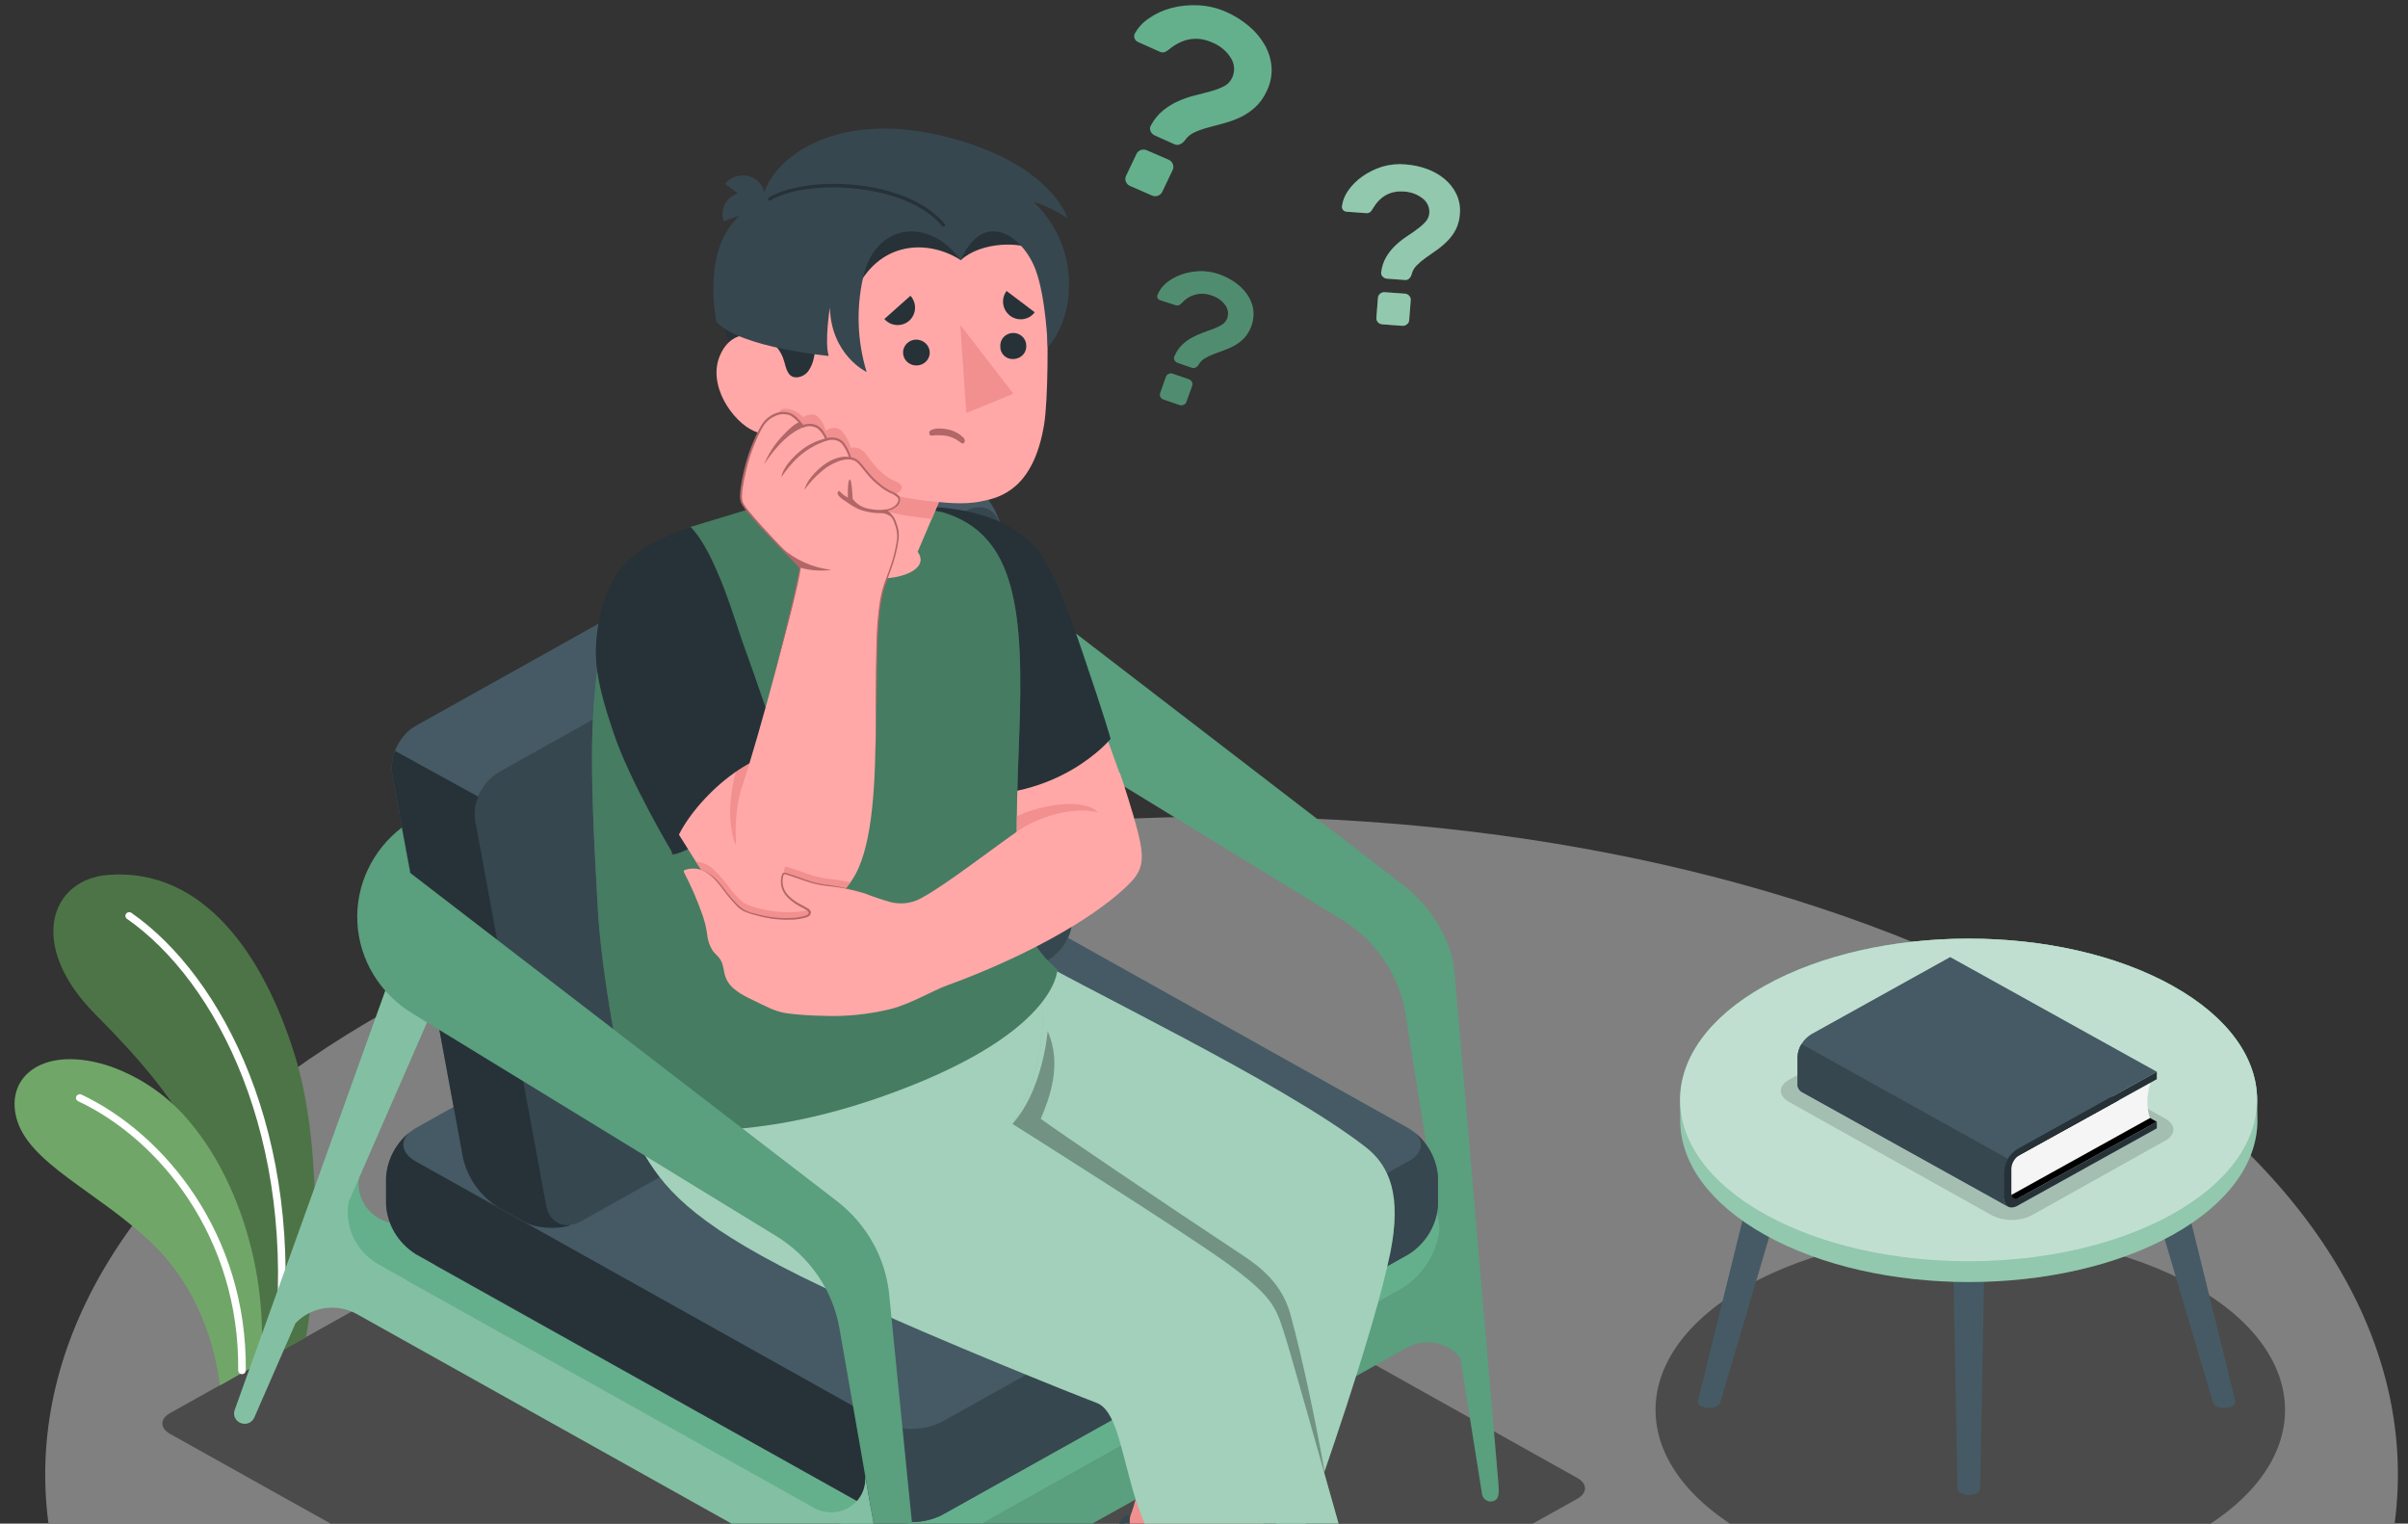 <svg width="147" height="93" viewBox="0 0 147 93" fill="none" xmlns="http://www.w3.org/2000/svg">
<rect x="0" y="0" width="147" height="93" fill="#333333" stroke="none"/>
<path d="M23.794 118.387C-4.251 102.71 -4.251 77.291 23.794 61.608C51.839 45.925 97.306 45.931 125.351 61.608C153.396 77.285 153.393 102.704 125.351 118.387C97.309 134.07 51.836 134.064 23.794 118.387Z" fill="#808080"/>
<path d="M106.692 78.466C99.189 82.65 99.189 89.46 106.692 93.656C114.194 97.851 126.36 97.839 133.866 93.656C141.372 89.472 141.369 82.658 133.866 78.466C126.364 74.273 114.194 74.27 106.692 78.466Z" fill="#4B4B4B"/>
<path d="M97.436 119.81C97.313 119.74 97.186 119.676 97.056 119.619C96.6 119.469 96.155 119.29 95.723 119.084C95.202 118.783 94.707 118.443 94.241 118.068C92.905 116.959 91.248 116.116 89.868 115.079C88.279 113.884 86.513 112.88 85.1 111.493C83.526 109.945 82.47 107.991 81.214 106.192C80.106 104.605 78.745 103.072 76.989 102.244L78.532 101.39L96.297 91.477C96.914 91.127 96.914 90.563 96.297 90.216L50.932 64.842C50.582 64.671 50.195 64.582 49.803 64.582C49.412 64.582 49.025 64.671 48.675 64.842L10.375 86.256C9.757 86.606 9.757 87.171 10.375 87.517L55.743 112.871C56.093 113.042 56.479 113.131 56.871 113.131C57.263 113.131 57.649 113.042 57.999 112.871L61.119 111.126L65.598 108.606C65.598 108.606 65.786 110.642 66.795 112.04C67.678 113.262 70.249 115.011 71.659 115.611C72.987 116.165 74.278 116.797 75.526 117.503C76.869 118.271 78.27 118.955 79.612 119.741C80.313 120.112 80.94 120.601 81.464 121.185C81.748 121.528 81.964 121.914 82.217 122.281C83.303 123.773 84.828 124.912 86.594 125.551C88.342 126.232 90.193 126.635 92.075 126.746C94.507 126.877 97.121 126.773 98.899 124.893C99.568 124.188 99.602 122.646 99.263 121.788C98.896 120.952 98.254 120.256 97.436 119.81Z" fill="#4B4B4B"/>
<path d="M18.683 81.615L15.93 83.148L14.77 83.797C14.674 82.874 14.408 80.474 14.057 77.868C13.56 74.219 12.949 71.646 11.621 69.166C10.421 66.916 8.637 64.743 5.816 61.907C1.637 57.703 3.057 53.659 6.628 53.399C12.455 52.972 16.109 58.339 17.982 64.361C19.634 69.623 19.427 77.426 18.683 81.615Z" fill="#4D7447"/>
<path d="M16.958 82.455H16.933C16.872 82.448 16.816 82.418 16.778 82.372C16.74 82.326 16.722 82.266 16.729 82.207C18.14 69.468 13.236 59.908 7.751 56.083C7.701 56.048 7.668 55.995 7.658 55.936C7.648 55.878 7.663 55.817 7.699 55.769C7.735 55.721 7.789 55.688 7.85 55.679C7.911 55.669 7.973 55.683 8.023 55.718C13.615 59.618 18.618 69.336 17.189 82.255C17.183 82.31 17.156 82.361 17.113 82.398C17.07 82.435 17.015 82.456 16.958 82.455Z" fill="white"/>
<path d="M15.93 83.148L14.77 83.797L13.43 84.565C13.121 82.174 12.137 78.621 9.254 75.866C5.958 72.719 1.748 71.019 1.008 68.257C0.304 65.637 2.761 63.739 6.779 65.105C8.716 65.806 10.413 67.016 11.68 68.598C14.557 72.071 16.365 77.71 15.93 83.148Z" fill="#71A669"/>
<path d="M14.77 83.878C14.708 83.876 14.65 83.852 14.608 83.809C14.565 83.767 14.541 83.71 14.541 83.651C14.634 75.513 9.702 69.528 4.77 67.215C4.715 67.188 4.672 67.142 4.652 67.086C4.632 67.029 4.636 66.968 4.663 66.914C4.69 66.861 4.738 66.82 4.796 66.8C4.855 66.781 4.918 66.785 4.974 66.811C10.035 69.202 15.097 75.334 15.004 83.665C15 83.723 14.974 83.777 14.93 83.817C14.887 83.856 14.829 83.878 14.77 83.878Z" fill="white"/>
<path d="M106.562 73.729C106.57 73.645 106.601 73.565 106.651 73.497C106.701 73.429 106.77 73.375 106.849 73.341C107.064 73.236 107.302 73.181 107.543 73.181C107.785 73.181 108.022 73.236 108.238 73.341C108.317 73.375 108.386 73.429 108.437 73.497C108.488 73.565 108.519 73.645 108.528 73.729L105.028 85.557C105.021 85.615 104.999 85.671 104.963 85.718C104.927 85.765 104.879 85.802 104.824 85.826C104.672 85.901 104.504 85.94 104.334 85.94C104.163 85.94 103.995 85.901 103.843 85.826C103.788 85.802 103.74 85.765 103.704 85.718C103.669 85.671 103.646 85.615 103.639 85.557L106.562 73.729Z" fill="#455A64"/>
<path d="M133.548 73.729C133.541 73.645 133.51 73.566 133.459 73.497C133.409 73.429 133.341 73.375 133.261 73.341C133.046 73.235 132.807 73.18 132.565 73.18C132.324 73.18 132.085 73.235 131.869 73.341C131.79 73.375 131.722 73.429 131.672 73.497C131.621 73.566 131.59 73.645 131.582 73.729L135.082 85.557C135.089 85.615 135.112 85.671 135.147 85.718C135.183 85.765 135.231 85.802 135.286 85.826C135.438 85.901 135.606 85.94 135.777 85.94C135.947 85.94 136.115 85.901 136.267 85.826C136.323 85.802 136.37 85.765 136.406 85.718C136.442 85.671 136.464 85.615 136.471 85.557L133.548 73.729Z" fill="#455A64"/>
<path d="M121.172 75.244C121.165 75.161 121.134 75.081 121.083 75.012C121.033 74.944 120.965 74.89 120.885 74.856C120.67 74.75 120.431 74.695 120.189 74.695C119.948 74.695 119.709 74.75 119.493 74.856C119.414 74.89 119.346 74.944 119.295 75.012C119.245 75.081 119.214 75.161 119.206 75.244L119.493 90.868C119.5 90.925 119.522 90.98 119.557 91.026C119.592 91.073 119.64 91.11 119.694 91.133C119.847 91.209 120.015 91.248 120.186 91.248C120.357 91.248 120.526 91.209 120.679 91.133C120.733 91.11 120.78 91.073 120.815 91.026C120.851 90.98 120.873 90.925 120.879 90.868L121.172 75.244Z" fill="#455A64"/>
<path d="M137.789 67.14C137.789 64.621 136.085 62.101 132.644 60.177C125.765 56.331 114.614 56.331 107.735 60.177C104.294 62.101 102.59 64.621 102.593 67.14H102.574V68.493C102.618 70.98 104.34 73.46 107.735 75.367C114.614 79.213 125.765 79.213 132.644 75.367C136.039 73.469 137.764 70.989 137.804 68.493L137.789 67.14Z" fill="#64B08C"/>
<path opacity="0.3" d="M137.789 67.14C137.789 64.621 136.085 62.101 132.644 60.177C125.765 56.331 114.614 56.331 107.735 60.177C104.294 62.101 102.59 64.621 102.593 67.14H102.574V68.493C102.618 70.98 104.34 73.46 107.735 75.367C114.614 79.213 125.765 79.213 132.644 75.367C136.039 73.469 137.764 70.989 137.804 68.493L137.789 67.14Z" fill="white"/>
<path d="M107.719 60.177C100.84 64.023 100.84 70.257 107.719 74.103C114.599 77.949 125.749 77.949 132.629 74.103C139.508 70.257 139.508 64.023 132.629 60.177C125.749 56.331 114.599 56.331 107.719 60.177Z" fill="#64B08C"/>
<path opacity="0.6" d="M107.719 60.177C100.84 64.023 100.84 70.257 107.719 74.103C114.599 77.949 125.749 77.949 132.629 74.103C139.508 70.257 139.508 64.023 132.629 60.177C125.749 56.331 114.599 56.331 107.719 60.177Z" fill="white"/>
<path opacity="0.15" d="M109.213 67.259L121.605 74.186C121.978 74.371 122.392 74.467 122.811 74.467C123.231 74.467 123.644 74.371 124.018 74.186L132.178 69.623C132.845 69.252 132.845 68.649 132.178 68.275L119.787 61.348C119.413 61.164 118.999 61.068 118.58 61.068C118.161 61.068 117.747 61.164 117.373 61.348L109.213 65.909C108.546 66.282 108.546 66.886 109.213 67.259Z" fill="black"/>
<path d="M131.663 68.47L122.728 73.403L110.12 66.402L119.052 61.468L131.663 68.47Z" fill="black"/>
<path d="M122.626 73.027L131.243 68.246C131.02 67.537 131.036 66.778 131.289 66.079L122.716 70.819C122.716 70.819 122.564 71.335 122.626 73.027Z" fill="#F5F5F5"/>
<path d="M123.166 70.137C122.926 70.288 122.725 70.492 122.582 70.731C122.438 70.971 122.355 71.241 122.339 71.518V73.132C122.339 73.639 122.709 73.846 123.166 73.592L131.666 68.87V68.47L123.283 73.099C123.009 73.251 122.787 73.129 122.787 72.821V71.326C122.796 71.16 122.846 70.999 122.932 70.855C123.019 70.711 123.139 70.589 123.283 70.499L131.666 65.87V65.415L123.166 70.137Z" fill="#263238"/>
<path d="M131.666 65.418L119.052 58.417L110.559 63.135C110.318 63.286 110.118 63.49 109.974 63.73C109.83 63.97 109.747 64.239 109.732 64.516V66.13C109.721 66.228 109.738 66.328 109.78 66.418C109.822 66.509 109.889 66.586 109.972 66.644L122.583 73.645C122.498 73.589 122.431 73.511 122.388 73.421C122.345 73.33 122.328 73.23 122.339 73.132V71.518C122.355 71.241 122.439 70.971 122.583 70.731C122.728 70.491 122.928 70.288 123.169 70.137L131.666 65.418Z" fill="#455A64"/>
<path d="M122.58 70.732C122.431 70.969 122.347 71.24 122.336 71.518V73.132C122.325 73.23 122.342 73.33 122.385 73.421C122.428 73.511 122.495 73.589 122.58 73.645L109.972 66.635C109.889 66.578 109.822 66.5 109.78 66.409C109.738 66.319 109.721 66.219 109.732 66.121V64.507C109.742 64.23 109.825 63.959 109.972 63.721L122.58 70.732Z" fill="#37474F"/>
<path d="M74.878 0.738C75.371 0.958 75.828 1.244 76.236 1.59C76.629 1.915 76.958 2.306 77.208 2.743C77.448 3.163 77.59 3.628 77.625 4.106C77.656 4.617 77.55 5.126 77.316 5.585C77.149 5.954 76.908 6.287 76.606 6.565C76.338 6.805 76.036 7.007 75.708 7.163C75.39 7.311 75.058 7.432 74.718 7.522L73.758 7.782C73.468 7.857 73.186 7.957 72.915 8.08C72.673 8.19 72.468 8.363 72.323 8.58C72.252 8.679 72.153 8.758 72.039 8.807C71.985 8.832 71.927 8.845 71.867 8.845C71.808 8.845 71.749 8.832 71.696 8.807L70.489 8.266C70.373 8.213 70.282 8.119 70.236 8.003C70.211 7.948 70.2 7.888 70.204 7.828C70.208 7.769 70.226 7.711 70.258 7.659C70.444 7.3 70.704 6.981 71.023 6.724C71.31 6.494 71.628 6.303 71.968 6.156C72.294 6.015 72.631 5.901 72.977 5.815C73.32 5.732 73.641 5.648 73.937 5.564C74.208 5.493 74.469 5.393 74.718 5.265C74.933 5.155 75.105 4.98 75.208 4.766C75.302 4.578 75.346 4.371 75.337 4.163C75.329 3.954 75.267 3.751 75.159 3.571C74.892 3.127 74.481 2.781 73.989 2.588C73.088 2.189 72.218 2.329 71.378 3.006C71.295 3.083 71.198 3.144 71.091 3.186C70.978 3.213 70.858 3.196 70.758 3.138L69.471 2.564C69.425 2.545 69.384 2.517 69.349 2.482C69.315 2.447 69.288 2.406 69.27 2.361C69.248 2.314 69.236 2.263 69.236 2.211C69.236 2.16 69.248 2.109 69.27 2.062C69.475 1.683 69.773 1.359 70.138 1.118C70.548 0.832 71.008 0.621 71.496 0.493C72.03 0.353 72.584 0.295 73.137 0.323C73.74 0.349 74.332 0.49 74.878 0.738ZM71.353 9.754C71.41 9.779 71.46 9.815 71.502 9.86C71.543 9.904 71.575 9.957 71.594 10.014C71.62 10.069 71.632 10.128 71.632 10.187C71.632 10.247 71.62 10.306 71.594 10.361L70.949 11.714C70.896 11.822 70.802 11.905 70.687 11.947C70.572 11.989 70.445 11.986 70.332 11.938L68.965 11.341C68.855 11.288 68.77 11.197 68.728 11.086C68.685 10.975 68.688 10.852 68.736 10.743L69.381 9.389C69.434 9.282 69.528 9.199 69.644 9.158C69.759 9.116 69.886 9.12 69.999 9.168L71.353 9.754Z" fill="#64B08C"/>
<path d="M74.384 16.729C74.737 16.847 75.071 17.014 75.375 17.225C75.667 17.423 75.92 17.67 76.122 17.954C76.313 18.223 76.442 18.529 76.501 18.851C76.545 19.163 76.521 19.48 76.431 19.783C76.34 20.085 76.186 20.366 75.977 20.608C75.809 20.787 75.616 20.942 75.403 21.068C75.193 21.186 74.973 21.287 74.745 21.367L74.103 21.606C73.91 21.678 73.724 21.767 73.548 21.872C73.389 21.961 73.259 22.093 73.174 22.251C73.132 22.325 73.07 22.386 72.995 22.428C72.959 22.447 72.92 22.458 72.879 22.461C72.838 22.465 72.796 22.459 72.758 22.446L71.891 22.147C71.808 22.117 71.74 22.058 71.699 21.982C71.68 21.945 71.669 21.904 71.669 21.863C71.669 21.821 71.68 21.78 71.699 21.743C71.804 21.485 71.962 21.251 72.162 21.053C72.347 20.877 72.554 20.726 72.779 20.602C72.995 20.485 73.22 20.385 73.452 20.303C73.681 20.222 73.894 20.145 74.094 20.067C74.275 20 74.448 19.914 74.61 19.81C74.752 19.72 74.86 19.588 74.918 19.433C74.967 19.299 74.982 19.154 74.961 19.013C74.941 18.872 74.886 18.737 74.801 18.62C74.588 18.333 74.281 18.122 73.931 18.023C73.624 17.914 73.29 17.899 72.974 17.98C72.658 18.062 72.376 18.235 72.165 18.477C72.112 18.535 72.05 18.583 71.98 18.62C71.906 18.65 71.823 18.65 71.749 18.62L70.823 18.322C70.789 18.311 70.759 18.295 70.732 18.273C70.706 18.25 70.684 18.224 70.668 18.193C70.653 18.162 70.645 18.128 70.645 18.093C70.645 18.058 70.653 18.024 70.668 17.993C70.778 17.725 70.951 17.486 71.174 17.297C71.437 17.074 71.739 16.898 72.067 16.78C72.424 16.648 72.801 16.572 73.184 16.555C73.592 16.538 73.999 16.597 74.384 16.729ZM72.576 23.151C72.657 23.179 72.724 23.237 72.761 23.312C72.781 23.349 72.792 23.39 72.795 23.432C72.798 23.473 72.791 23.515 72.776 23.554L72.424 24.526C72.411 24.565 72.389 24.601 72.361 24.632C72.332 24.663 72.297 24.688 72.258 24.705C72.18 24.741 72.09 24.747 72.008 24.72L71.029 24.385C70.989 24.372 70.952 24.352 70.92 24.325C70.888 24.297 70.862 24.264 70.844 24.227C70.824 24.19 70.813 24.149 70.81 24.107C70.807 24.066 70.814 24.024 70.829 23.985L71.174 23.004C71.188 22.965 71.21 22.929 71.238 22.898C71.267 22.867 71.302 22.842 71.341 22.825C71.379 22.806 71.421 22.795 71.463 22.793C71.505 22.79 71.548 22.796 71.588 22.81L72.576 23.151Z" fill="#64B08C"/>
<g opacity="0.2">
<path d="M74.384 16.729C74.737 16.847 75.071 17.014 75.375 17.225C75.667 17.423 75.92 17.67 76.122 17.954C76.313 18.223 76.442 18.529 76.501 18.851C76.545 19.163 76.521 19.48 76.431 19.783C76.34 20.085 76.186 20.366 75.977 20.608C75.809 20.787 75.616 20.942 75.403 21.068C75.193 21.186 74.973 21.287 74.745 21.367L74.103 21.606C73.91 21.678 73.724 21.767 73.548 21.872C73.389 21.961 73.259 22.093 73.174 22.251C73.132 22.325 73.07 22.386 72.995 22.428C72.959 22.447 72.92 22.458 72.879 22.461C72.838 22.465 72.796 22.459 72.758 22.446L71.891 22.147C71.808 22.117 71.74 22.058 71.699 21.982C71.68 21.945 71.669 21.904 71.669 21.863C71.669 21.821 71.68 21.78 71.699 21.743C71.804 21.485 71.962 21.251 72.162 21.053C72.347 20.877 72.554 20.726 72.779 20.602C72.995 20.485 73.22 20.385 73.452 20.303C73.681 20.222 73.894 20.145 74.094 20.067C74.275 20 74.448 19.914 74.61 19.81C74.752 19.72 74.86 19.588 74.918 19.433C74.967 19.299 74.982 19.154 74.961 19.013C74.941 18.872 74.886 18.737 74.801 18.62C74.588 18.333 74.281 18.122 73.931 18.023C73.624 17.914 73.29 17.899 72.974 17.98C72.658 18.062 72.376 18.235 72.165 18.477C72.112 18.535 72.05 18.583 71.98 18.62C71.906 18.65 71.823 18.65 71.749 18.62L70.823 18.322C70.789 18.311 70.759 18.295 70.732 18.273C70.706 18.25 70.684 18.224 70.668 18.193C70.653 18.162 70.645 18.128 70.645 18.093C70.645 18.058 70.653 18.024 70.668 17.993C70.778 17.725 70.951 17.486 71.174 17.297C71.437 17.074 71.739 16.898 72.067 16.78C72.424 16.648 72.801 16.572 73.184 16.555C73.592 16.538 73.999 16.597 74.384 16.729ZM72.576 23.151C72.657 23.179 72.724 23.237 72.761 23.312C72.781 23.349 72.792 23.39 72.795 23.432C72.798 23.473 72.791 23.515 72.776 23.554L72.424 24.526C72.411 24.565 72.389 24.601 72.361 24.632C72.332 24.663 72.297 24.688 72.258 24.705C72.18 24.741 72.09 24.747 72.008 24.72L71.029 24.385C70.989 24.372 70.952 24.352 70.92 24.325C70.888 24.297 70.862 24.264 70.844 24.227C70.824 24.19 70.813 24.149 70.81 24.107C70.807 24.066 70.814 24.024 70.829 23.985L71.174 23.004C71.188 22.965 71.21 22.929 71.238 22.898C71.267 22.867 71.302 22.842 71.341 22.825C71.379 22.806 71.421 22.795 71.463 22.793C71.505 22.79 71.548 22.796 71.588 22.81L72.576 23.151Z" fill="black"/>
</g>
<path d="M85.766 17.924C85.817 17.928 85.867 17.941 85.912 17.964C85.957 17.986 85.997 18.018 86.029 18.056C86.063 18.092 86.089 18.135 86.105 18.182C86.121 18.229 86.126 18.279 86.121 18.328L86.026 19.541C86.023 19.59 86.01 19.638 85.987 19.682C85.963 19.726 85.93 19.765 85.89 19.795C85.853 19.828 85.809 19.853 85.761 19.869C85.713 19.885 85.663 19.891 85.612 19.888L84.378 19.795C84.276 19.787 84.181 19.741 84.115 19.666C84.048 19.591 84.015 19.493 84.023 19.395L84.118 18.178C84.122 18.129 84.136 18.081 84.159 18.038C84.183 17.994 84.215 17.955 84.254 17.924C84.292 17.892 84.336 17.867 84.383 17.851C84.431 17.836 84.482 17.83 84.532 17.834L85.766 17.924ZM85.813 10.038C86.254 10.069 86.689 10.161 87.103 10.313C87.5 10.454 87.868 10.662 88.189 10.928C88.496 11.184 88.743 11.501 88.912 11.858C89.089 12.239 89.16 12.658 89.118 13.074C89.1 13.403 89.014 13.725 88.865 14.021C88.73 14.277 88.556 14.512 88.35 14.718C88.15 14.92 87.933 15.104 87.698 15.268L87.035 15.734C86.837 15.873 86.652 16.029 86.483 16.2C86.33 16.351 86.223 16.541 86.174 16.747C86.148 16.843 86.097 16.93 86.026 17.001C85.992 17.035 85.95 17.061 85.904 17.077C85.858 17.092 85.809 17.097 85.76 17.09L84.677 17.01C84.573 17.003 84.475 16.957 84.406 16.881C84.369 16.846 84.342 16.803 84.327 16.756C84.312 16.708 84.309 16.658 84.319 16.609C84.356 16.282 84.461 15.966 84.628 15.68C84.78 15.426 84.967 15.192 85.183 14.987C85.392 14.787 85.618 14.607 85.859 14.446C86.094 14.287 86.316 14.147 86.516 13.986C86.703 13.855 86.873 13.704 87.026 13.537C87.157 13.393 87.237 13.212 87.254 13.02C87.269 12.851 87.242 12.682 87.174 12.525C87.106 12.369 87 12.231 86.865 12.124C86.531 11.857 86.114 11.704 85.68 11.69C84.871 11.631 84.245 11.989 83.804 12.733C83.761 12.815 83.705 12.889 83.637 12.951C83.557 13.002 83.46 13.023 83.365 13.008L82.211 12.922C82.17 12.92 82.13 12.91 82.093 12.893C82.056 12.877 82.022 12.853 81.995 12.823C81.967 12.792 81.946 12.756 81.934 12.717C81.921 12.678 81.917 12.637 81.921 12.596C81.965 12.249 82.097 11.917 82.304 11.631C82.536 11.299 82.826 11.01 83.162 10.776C83.528 10.516 83.936 10.314 84.368 10.178C84.836 10.04 85.326 9.991 85.813 10.035V10.038Z" fill="#64B08C"/>
<g opacity="0.3">
<path d="M85.766 17.924C85.817 17.928 85.867 17.941 85.912 17.964C85.957 17.986 85.997 18.018 86.029 18.056C86.063 18.092 86.089 18.135 86.105 18.182C86.121 18.229 86.126 18.279 86.121 18.328L86.026 19.541C86.023 19.59 86.01 19.638 85.987 19.682C85.963 19.726 85.93 19.765 85.89 19.795C85.853 19.828 85.809 19.853 85.761 19.869C85.713 19.885 85.663 19.891 85.612 19.888L84.378 19.795C84.276 19.787 84.181 19.741 84.115 19.666C84.048 19.591 84.015 19.493 84.023 19.395L84.118 18.178C84.122 18.129 84.136 18.081 84.159 18.038C84.183 17.994 84.215 17.955 84.254 17.924C84.292 17.892 84.336 17.867 84.383 17.851C84.431 17.836 84.482 17.83 84.532 17.834L85.766 17.924ZM85.813 10.038C86.254 10.069 86.689 10.161 87.103 10.313C87.5 10.454 87.868 10.662 88.189 10.928C88.496 11.184 88.743 11.501 88.912 11.858C89.089 12.239 89.16 12.658 89.118 13.074C89.1 13.403 89.014 13.725 88.865 14.021C88.73 14.277 88.556 14.512 88.35 14.718C88.15 14.92 87.933 15.104 87.698 15.268L87.035 15.734C86.837 15.873 86.652 16.029 86.483 16.2C86.33 16.351 86.223 16.541 86.174 16.747C86.148 16.843 86.097 16.93 86.026 17.001C85.992 17.035 85.95 17.061 85.904 17.077C85.858 17.092 85.809 17.097 85.76 17.09L84.677 17.01C84.573 17.003 84.475 16.957 84.406 16.881C84.369 16.846 84.342 16.803 84.327 16.756C84.312 16.708 84.309 16.658 84.319 16.609C84.356 16.282 84.461 15.966 84.628 15.68C84.78 15.426 84.967 15.192 85.183 14.987C85.392 14.787 85.618 14.607 85.859 14.446C86.094 14.287 86.316 14.147 86.516 13.986C86.703 13.855 86.873 13.704 87.026 13.537C87.157 13.393 87.237 13.212 87.254 13.02C87.269 12.851 87.242 12.682 87.174 12.525C87.106 12.369 87 12.231 86.865 12.124C86.531 11.857 86.114 11.704 85.68 11.69C84.871 11.631 84.245 11.989 83.804 12.733C83.761 12.815 83.705 12.889 83.637 12.951C83.557 13.002 83.46 13.023 83.365 13.008L82.211 12.922C82.17 12.92 82.13 12.91 82.093 12.893C82.056 12.877 82.022 12.853 81.995 12.823C81.967 12.792 81.946 12.756 81.934 12.717C81.921 12.678 81.917 12.637 81.921 12.596C81.965 12.249 82.097 11.917 82.304 11.631C82.536 11.299 82.826 11.01 83.162 10.776C83.528 10.516 83.936 10.314 84.368 10.178C84.836 10.04 85.326 9.991 85.813 10.035V10.038Z" fill="white"/>
</g>
<path d="M87.532 71.9C87.707 72.912 87.559 73.951 87.108 74.879C86.656 75.807 85.924 76.58 85.007 77.094L55.434 92.036L55.348 93.689L53.984 94.427L55.721 95.395L88.436 77.061L87.532 71.9Z" fill="#64B08C"/>
<path d="M57.221 32.164L49.66 36.389L81.906 56.131C82.925 56.756 83.797 57.583 84.465 58.556C85.133 59.53 85.582 60.629 85.782 61.782L90.479 91.223C90.493 91.304 90.527 91.381 90.579 91.446C90.63 91.512 90.697 91.564 90.773 91.599C90.85 91.634 90.935 91.65 91.019 91.647C91.104 91.643 91.187 91.62 91.26 91.579C91.436 91.483 91.538 91.28 91.476 90.578L88.791 59.292C88.64 57.526 87.476 55.407 85.618 53.991L57.221 32.164Z" fill="#64B08C"/>
<path opacity="0.1" d="M57.221 32.164L49.66 36.389L81.906 56.131C82.925 56.756 83.797 57.583 84.465 58.556C85.133 59.53 85.582 60.629 85.782 61.782L90.479 91.223C90.493 91.304 90.527 91.381 90.579 91.446C90.63 91.512 90.697 91.564 90.773 91.599C90.85 91.634 90.935 91.65 91.019 91.647C91.104 91.643 91.187 91.62 91.26 91.579C91.436 91.483 91.538 91.28 91.476 90.578L88.791 59.292C88.64 57.526 87.476 55.407 85.618 53.991L57.221 32.164Z" fill="black"/>
<path d="M87.841 73.684C88.011 74.674 87.866 75.69 87.424 76.597C86.983 77.505 86.267 78.261 85.371 78.765L57.765 94.212L59.237 97.161L85.902 82.252C86.254 82.057 86.648 81.948 87.053 81.933C87.458 81.918 87.86 81.998 88.226 82.167C88.591 82.335 88.909 82.587 89.152 82.901C89.395 83.215 89.556 83.58 89.621 83.967L87.841 73.684Z" fill="#64B08C"/>
<path opacity="0.1" d="M87.841 73.684C88.011 74.674 87.866 75.69 87.424 76.597C86.983 77.505 86.267 78.261 85.371 78.765L57.765 94.212L59.237 97.161L85.902 82.252C86.254 82.057 86.648 81.948 87.053 81.933C87.458 81.918 87.86 81.998 88.226 82.167C88.591 82.335 88.909 82.587 89.152 82.901C89.395 83.215 89.556 83.58 89.621 83.967L87.841 73.684Z" fill="black"/>
<path d="M53.512 94.226L53.138 92.075L25.257 76.496L28.652 74.605L26.96 73.66L25.695 74.369C25.234 74.631 24.699 74.745 24.167 74.694C23.634 74.643 23.133 74.43 22.733 74.086C22.334 73.741 22.058 73.283 21.945 72.777C21.831 72.271 21.887 71.743 22.102 71.27L22.22 71.007L22.035 71.419L19.51 77.052L21.704 78.472L23.556 77.435L53.512 94.226Z" fill="#64B08C"/>
<path d="M53.873 92.484L25.368 76.535C24.842 76.204 24.405 75.757 24.092 75.231C23.779 74.705 23.598 74.115 23.565 73.508V71.882C23.599 71.277 23.779 70.688 24.092 70.162C24.406 69.637 24.843 69.192 25.368 68.861L53.873 52.924C54.431 52.65 55.048 52.507 55.674 52.507C56.299 52.507 56.916 52.65 57.474 52.924L85.989 68.867C86.513 69.198 86.949 69.644 87.262 70.169C87.574 70.694 87.755 71.283 87.788 71.888V73.535C87.754 74.14 87.574 74.729 87.261 75.254C86.948 75.778 86.513 76.225 85.989 76.556L57.481 92.484C56.922 92.759 56.304 92.903 55.677 92.903C55.05 92.903 54.432 92.759 53.873 92.484Z" fill="#455A64"/>
<path d="M54.401 92.705C54.217 92.648 54.041 92.573 53.873 92.481L25.368 76.535C24.843 76.203 24.407 75.756 24.094 75.23C23.782 74.704 23.601 74.114 23.569 73.508V71.879C23.601 71.342 23.747 70.818 23.998 70.338C24.249 69.858 24.6 69.434 25.028 69.091C24.39 69.647 24.504 70.388 25.368 70.884L53.737 86.746L54.401 92.705Z" fill="#263238"/>
<path d="M87.782 71.885V73.535C87.75 74.14 87.57 74.728 87.259 75.253C86.947 75.778 86.512 76.225 85.989 76.556L57.484 92.484C57.01 92.717 56.493 92.856 55.963 92.893C55.433 92.93 54.901 92.866 54.398 92.702L53.734 86.726L53.87 86.8C54.427 87.076 55.044 87.219 55.671 87.219C56.297 87.219 56.914 87.076 57.471 86.8L85.989 70.878C86.859 70.397 86.97 69.65 86.328 69.085C86.757 69.429 87.108 69.856 87.358 70.338C87.609 70.82 87.753 71.347 87.782 71.885Z" fill="#37474F"/>
<path d="M64.014 58.596L35.506 74.533C34.859 74.865 34.125 75.006 33.395 74.936C33.287 74.936 33.182 74.918 33.087 74.904H33.022L32.834 74.871H32.809C32.714 74.852 32.62 74.829 32.528 74.799C32.312 74.741 32.105 74.656 31.911 74.548L30.436 73.714C29.346 73.023 28.573 71.954 28.275 70.726L23.954 47.297C23.93 47.153 23.917 47.007 23.917 46.861C23.917 46.804 23.917 46.747 23.917 46.69C23.942 46.397 24.008 46.108 24.115 45.833C24.305 45.324 24.628 44.872 25.053 44.521L25.177 44.431C25.238 44.388 25.302 44.348 25.368 44.312L53.873 28.375C54.432 28.103 55.048 27.961 55.674 27.961C56.299 27.961 56.916 28.103 57.474 28.375L58.941 29.196C59.261 29.383 59.553 29.613 59.808 29.878L59.953 30.033C60.147 30.248 60.322 30.478 60.477 30.72C60.514 30.77 60.548 30.822 60.579 30.876L60.66 31.016L60.771 31.223C60.805 31.291 60.839 31.36 60.866 31.429C60.894 31.497 60.916 31.545 60.937 31.602C60.951 31.629 60.963 31.657 60.971 31.686C60.99 31.736 61.005 31.787 61.021 31.838C61.036 31.889 61.061 31.973 61.076 32.038C61.09 32.087 61.101 32.135 61.11 32.185L65.446 55.62C65.524 56.196 65.431 56.782 65.177 57.309C64.924 57.836 64.52 58.283 64.014 58.596Z" fill="#455A64"/>
<path d="M29.003 50.127L33.324 73.559C33.525 74.653 34.497 75.092 35.485 74.533L63.99 58.599C64.498 58.285 64.902 57.837 65.157 57.307C65.411 56.778 65.504 56.189 65.425 55.611L61.089 32.182C60.888 31.085 59.916 30.649 58.928 31.204L30.436 47.139C29.928 47.453 29.523 47.901 29.27 48.431C29.016 48.96 28.924 49.548 29.003 50.127Z" fill="#37474F"/>
<path d="M34.772 74.817C34.322 74.927 33.858 74.968 33.395 74.936C33.287 74.936 33.182 74.918 33.087 74.904C32.991 74.889 32.92 74.88 32.834 74.862H32.809C32.714 74.843 32.62 74.82 32.528 74.79C32.312 74.732 32.105 74.647 31.911 74.539L30.436 73.714C29.346 73.023 28.573 71.954 28.275 70.726L23.954 47.297C23.93 47.153 23.917 47.007 23.917 46.861C23.917 46.804 23.917 46.747 23.917 46.69C23.942 46.397 24.008 46.108 24.115 45.833L29.201 48.63C28.999 49.102 28.936 49.619 29.019 50.124L33.34 73.556C33.488 74.372 34.065 74.826 34.766 74.769C34.766 74.785 34.768 74.801 34.772 74.817Z" fill="#263238"/>
<path d="M78.779 89.302C78.779 89.302 75.511 96.097 75.227 98.826C74.918 101.667 74.171 102.576 74.514 105.699C74.591 106.38 74.887 107.749 74.952 108.302C75.011 108.795 74.801 109.177 74.147 109.276C72.857 109.473 70.85 107.053 69.968 104.477C69.085 101.901 67.94 96.136 67.885 95.449C67.87 94.759 68.044 94.078 68.388 93.473C68.567 93.119 68.781 92.781 69.026 92.466C69.511 91.247 69.832 88.898 70.261 87.284L78.779 89.302Z" fill="#F28F8F"/>
<path d="M69.014 92.466C68.922 92.466 68.755 92.427 68.499 92.699C68.4 92.801 67.767 94.125 67.264 94.812C66.761 95.499 65.462 96.784 65.246 97.929C65.863 100.188 67.931 101.835 68.15 103.951C68.369 106.066 68.283 108.508 71.489 111.233C74.696 113.959 78.109 114.389 79.375 113.764C80.64 113.14 80.594 111.858 78.998 109.345C77.304 106.676 76.353 101.019 76.353 101.016C76.174 100.03 76.455 98.395 75.483 97.747C74.996 97.474 74.454 97.309 73.894 97.263C73.276 97.167 72.57 97.083 72.042 97.409C71.59 97.734 71.286 98.216 71.196 98.754C71.111 99.287 70.989 99.814 70.832 100.332C70.767 100.493 70.659 100.669 70.48 100.687C70.215 100.711 70.088 100.388 70.051 100.125C69.845 98.769 69.646 97.411 69.452 96.052C69.354 95.392 69.255 94.728 69.159 94.068C69.082 93.557 68.872 92.965 69.014 92.466Z" fill="#37474F"/>
<path d="M62.224 58.001C65.82 60.189 78.211 66.016 83.362 70.012C84.85 71.165 85.569 72.979 84.875 76.454C83.912 81.269 80.245 91.573 80.245 91.573C79.864 92.492 79.562 93.441 79.344 94.409L60.373 75.564L62.224 58.001Z" fill="#64B08C"/>
<path opacity="0.4" d="M62.224 58.001C65.82 60.189 78.211 66.016 83.362 70.012C84.85 71.165 85.569 72.979 84.875 76.454C83.912 81.269 80.245 91.573 80.245 91.573C79.864 92.492 79.562 93.441 79.344 94.409L60.373 75.564L62.224 58.001Z" fill="white"/>
<path opacity="0.3" d="M78.779 80.238C78.264 78.358 76.964 77.348 75.81 76.586C71.209 73.55 64.7 69.145 63.533 68.29C64.036 67.095 64.872 64.988 63.956 62.941C63.956 62.941 63.61 67.424 61.061 69.27L61.033 69.315C61.681 70.161 74.499 86.905 80.051 92.027C80.112 91.869 80.177 91.728 80.242 91.585C80.242 91.585 80.483 90.906 80.859 89.822C80.365 87.021 79.554 83.071 78.779 80.238Z" fill="black"/>
<path d="M62.434 57.481L37.188 63.159C37.914 67.137 38.272 68.837 39.679 71.013C41.086 73.188 43.472 75.495 51.632 79.201C57.78 81.989 65.397 85.04 66.934 85.62C68.091 86.059 68.375 88.22 69.162 90.975C70.042 94.056 71.526 96.217 72.866 98.76C74.823 102.471 76.288 105.528 76.288 105.528C76.288 105.528 81.643 105.552 84.48 102.764C79.112 83.761 78.714 82.395 78.566 81.929C77.921 79.876 77.897 79.317 75.051 77.211C72.61 75.403 61.805 68.601 61.805 68.601C61.805 68.601 65.483 63.019 62.434 57.481Z" fill="#64B08C"/>
<path opacity="0.4" d="M62.434 57.481L37.188 63.159C37.914 67.137 38.272 68.837 39.679 71.013C41.086 73.188 43.472 75.495 51.632 79.201C57.78 81.989 65.397 85.04 66.934 85.62C68.091 86.059 68.375 88.22 69.162 90.975C70.042 94.056 71.526 96.217 72.866 98.76C74.823 102.471 76.288 105.528 76.288 105.528C76.288 105.528 81.643 105.552 84.48 102.764C79.112 83.761 78.714 82.395 78.566 81.929C77.921 79.876 77.897 79.317 75.051 77.211C72.61 75.403 61.805 68.601 61.805 68.601C61.805 68.601 65.483 63.019 62.434 57.481Z" fill="white"/>
<path d="M57.184 32.041C61.814 32.074 63.956 34.827 65.341 38.771C66.727 42.716 67.456 44.697 68.557 47.781C69.724 51.044 63.468 55.043 61.786 54.125L58.336 45.51C58.021 42.578 57.184 32.041 57.184 32.041Z" fill="#FFA8A7"/>
<path d="M56.953 30.948C59.505 31.067 61.508 31.88 62.44 32.711C63.372 33.541 64.03 33.792 66.073 39.784C67.548 44.108 67.798 45.1 67.798 45.1C67.798 45.1 64.653 48.947 58.589 48.483L57.545 46.093L56.953 30.948Z" fill="#263238"/>
<path d="M48.139 30.353L42.163 32.164C42.163 32.164 37.123 35.72 36.608 39.697C36.093 43.675 35.929 45.788 36.497 55.521C36.806 60.864 38.599 68.58 38.599 68.58C38.599 68.58 44.379 70.23 53.688 66.987C64.545 63.207 64.545 59.188 64.545 59.188C63.187 58.046 62.337 56.44 62.172 54.705C62.03 52.975 61.996 50.551 62.212 45.109C62.521 37.277 62.048 32.6 57.518 31.261C57.533 31.264 51.067 29.949 48.139 30.353Z" fill="#64B08C"/>
<path opacity="0.3" d="M48.139 30.353L42.163 32.164C42.163 32.164 37.123 35.72 36.608 39.697C36.093 43.675 35.929 45.788 36.497 55.521C36.806 60.864 38.599 68.58 38.599 68.58C38.599 68.58 44.379 70.23 53.688 66.987C64.545 63.207 64.545 59.188 64.545 59.188C63.187 58.046 62.337 56.44 62.172 54.705C62.03 52.975 61.996 50.551 62.212 45.109C62.521 37.277 62.048 32.6 57.518 31.261C57.533 31.264 51.067 29.949 48.139 30.353Z" fill="black"/>
<path d="M56.539 9.365C50.416 8.149 45.256 12.055 44.194 15.677C42.537 21.265 48.021 25.58 48.888 28.7L63.804 17.383C64.02 15.094 62.663 10.582 56.539 9.365Z" fill="#263238"/>
<path d="M52.521 17.228C50.571 16.819 50.108 17.676 49.993 18.895C49.879 20.115 49.972 20.569 49.685 21.833C49.635 22.107 49.53 22.369 49.376 22.604C49.299 22.722 49.196 22.821 49.074 22.895C48.953 22.969 48.815 23.015 48.672 23.031C48.29 23.058 48.132 22.831 48.015 22.538C47.864 22.162 47.845 21.519 47.188 20.978C46.531 20.437 44.787 19.861 43.975 21.642C43.136 23.486 44.725 25.745 46.046 26.319C47.808 27.087 48.824 25.377 48.824 25.377L47.438 32.08C50.456 36.709 57.4 35.556 56.021 33.682L57.317 30.64C57.317 30.64 58.9 30.846 59.931 30.592C61.101 30.374 63.101 29.806 63.74 25.906C63.977 24.451 64.014 20.422 63.857 18.181C63.724 16.281 63.366 15.623 63.283 15.366C62.471 14.706 59.888 14.73 58.653 15.88C56.715 14.637 53.987 14.739 52.521 17.228Z" fill="#FFA8A7"/>
<path d="M58.829 26.728C58.563 26.458 58.217 26.275 57.839 26.205C57.668 26.167 57.492 26.15 57.317 26.154C57.131 26.146 56.947 26.191 56.786 26.283C56.763 26.303 56.745 26.329 56.735 26.358C56.726 26.386 56.724 26.417 56.731 26.447C56.731 26.495 56.774 26.584 56.836 26.587C56.925 26.587 57.013 26.58 57.101 26.567C57.197 26.567 57.289 26.567 57.385 26.567C57.54 26.566 57.694 26.583 57.845 26.617C57.995 26.651 58.14 26.702 58.277 26.77C58.42 26.852 58.558 26.943 58.691 27.042C58.705 27.054 58.722 27.063 58.74 27.067C58.759 27.072 58.778 27.072 58.797 27.067C58.815 27.063 58.833 27.054 58.847 27.042C58.861 27.03 58.872 27.014 58.879 26.997C58.898 26.952 58.903 26.903 58.894 26.855C58.885 26.808 58.863 26.764 58.829 26.728Z" fill="#B16668"/>
<path d="M57.317 30.64C55.188 30.469 54.046 30.126 53.123 29.761C51.422 29.089 50.722 28.915 49.262 25.395C49.262 25.395 49.422 28.509 51.422 30.099C52.999 31.372 56.885 31.671 56.885 31.671L57.317 30.64Z" fill="#F28F8F"/>
<path d="M63.224 16.478C62.437 14.35 60.036 12.739 58.647 15.88C56.724 13.22 53.401 13.591 52.681 16.971C52.262 18.871 52.338 20.842 52.904 22.706C52.904 22.706 50.743 21.687 50.66 18.77C50.66 18.77 50.327 20.886 50.589 21.725C50.589 21.725 45.268 21.235 43.744 19.669C43.744 19.669 42.45 13.842 46.506 12.357C46.814 9.856 50.74 6.679 57.456 8.278C64.172 9.877 65.172 13.322 65.172 13.322C64.525 12.893 63.819 12.552 63.076 12.309C64.349 13.5 65.119 15.108 65.237 16.819C65.459 19.711 63.962 21.197 63.962 21.197C63.962 21.197 63.857 18.181 63.224 16.478Z" fill="#37474F"/>
<path d="M46.376 12.763L44.253 11.224C44.475 10.951 44.797 10.772 45.153 10.724C45.509 10.676 45.87 10.763 46.16 10.967C46.299 11.069 46.416 11.197 46.502 11.344C46.589 11.491 46.644 11.653 46.664 11.821C46.684 11.988 46.669 12.158 46.62 12.32C46.57 12.482 46.487 12.633 46.376 12.763Z" fill="#37474F"/>
<path d="M46.666 12.611L44.182 13.507C44.066 13.179 44.085 12.82 44.236 12.505C44.386 12.189 44.657 11.943 44.99 11.816C45.154 11.758 45.328 11.733 45.502 11.742C45.676 11.75 45.847 11.793 46.003 11.867C46.16 11.942 46.299 12.046 46.413 12.174C46.527 12.301 46.613 12.45 46.666 12.611Z" fill="#37474F"/>
<path d="M57.595 13.836C57.619 13.836 57.643 13.829 57.663 13.815C57.684 13.798 57.697 13.774 57.7 13.748C57.703 13.722 57.695 13.695 57.678 13.675C55.397 10.911 49.311 10.648 46.935 12.055C46.923 12.062 46.913 12.071 46.905 12.082C46.897 12.092 46.892 12.104 46.888 12.117C46.885 12.13 46.885 12.143 46.887 12.156C46.889 12.169 46.894 12.181 46.901 12.193C46.908 12.204 46.917 12.213 46.928 12.221C46.939 12.229 46.952 12.234 46.965 12.237C46.978 12.241 46.992 12.241 47.005 12.239C47.018 12.237 47.031 12.232 47.043 12.225C49.305 10.887 55.336 11.159 57.515 13.8C57.525 13.811 57.537 13.82 57.551 13.826C57.565 13.833 57.58 13.836 57.595 13.836Z" fill="#263238"/>
<path d="M56.758 21.51C56.76 21.665 56.715 21.817 56.628 21.947C56.541 22.077 56.417 22.179 56.27 22.241C56.124 22.303 55.962 22.322 55.805 22.296C55.647 22.269 55.501 22.199 55.385 22.093C55.269 21.986 55.187 21.849 55.151 21.699C55.114 21.548 55.124 21.391 55.179 21.245C55.234 21.1 55.333 20.974 55.461 20.882C55.59 20.791 55.744 20.738 55.904 20.73C56.013 20.727 56.121 20.744 56.224 20.781C56.326 20.819 56.419 20.875 56.499 20.948C56.578 21.02 56.642 21.107 56.687 21.204C56.731 21.3 56.756 21.405 56.758 21.51Z" fill="#263238"/>
<path d="M62.65 21.083C62.658 21.185 62.644 21.288 62.611 21.385C62.577 21.483 62.524 21.572 62.454 21.65C62.384 21.727 62.299 21.79 62.204 21.835C62.109 21.881 62.006 21.907 61.9 21.914C61.793 21.924 61.684 21.912 61.582 21.878C61.479 21.845 61.386 21.79 61.307 21.718C61.228 21.647 61.166 21.56 61.124 21.463C61.083 21.366 61.063 21.262 61.067 21.158C61.058 21.055 61.07 20.951 61.103 20.853C61.136 20.754 61.189 20.663 61.259 20.585C61.329 20.508 61.415 20.444 61.511 20.399C61.607 20.354 61.712 20.328 61.818 20.323C61.925 20.318 62.032 20.334 62.132 20.37C62.232 20.406 62.324 20.461 62.401 20.532C62.479 20.603 62.541 20.688 62.584 20.783C62.627 20.877 62.649 20.98 62.65 21.083Z" fill="#263238"/>
<path d="M58.626 19.846L58.987 25.21L61.866 24.032L58.626 19.846Z" fill="#F28F8F"/>
<path d="M53.987 19.472L55.58 18.053C55.773 18.266 55.873 18.544 55.86 18.827C55.847 19.11 55.721 19.378 55.508 19.574C55.403 19.667 55.279 19.738 55.145 19.783C55.01 19.829 54.867 19.847 54.725 19.838C54.583 19.828 54.444 19.791 54.318 19.728C54.191 19.665 54.078 19.578 53.987 19.472Z" fill="#263238"/>
<path d="M61.447 17.76L63.166 19.06C63.084 19.172 62.979 19.267 62.858 19.34C62.737 19.412 62.602 19.459 62.461 19.479C62.321 19.499 62.177 19.491 62.04 19.455C61.903 19.419 61.774 19.357 61.663 19.272C61.433 19.095 61.283 18.839 61.243 18.558C61.203 18.276 61.276 17.991 61.447 17.76Z" fill="#263238"/>
<path d="M47.719 24.98C48.456 24.812 49.024 25.461 49.024 25.461C49.024 25.461 49.601 25.099 49.95 25.461C50.176 25.691 50.333 25.976 50.404 26.286C50.404 26.286 51.003 25.879 51.41 26.343C51.66 26.634 51.844 26.975 51.947 27.341C51.947 27.341 52.481 27.143 52.941 27.819C53.271 28.306 53.888 29.065 54.675 29.385C55.382 29.683 55.039 30.105 54.265 30.302C53.49 30.499 47.398 25.32 47.398 25.32L47.719 24.98Z" fill="#F28F8F"/>
<path d="M41.025 52.132C41.309 52.401 47.182 49.49 47.608 45.919C46.049 45.564 40.741 49.102 41.025 52.132Z" fill="#263238"/>
<path d="M42.108 32.519C37.549 34.154 36.435 37.71 36.861 41.368C37.188 44.087 38.923 46.959 42.487 52.601C46.052 58.243 49.006 56.394 49.006 56.394L49.981 52.21L44.855 39.874C44.855 39.874 44.589 34.459 42.108 32.519Z" fill="#FFA8A7"/>
<path d="M47.102 45.241L46.352 43.412C46.352 43.412 43.636 48.361 44.916 51.585L47.102 45.241Z" fill="#F28F8F"/>
<path d="M42.163 32.164C38.46 33.431 37.111 34.901 36.54 38.051C36.154 40.182 36.448 41.712 37.429 44.658C38.444 47.718 41.093 52.129 41.093 52.129C41.13 50.354 44.639 46.332 47.672 45.916C47.672 45.916 45.929 40.797 45.407 39.402C44.886 38.006 43.756 33.819 42.163 32.164Z" fill="#263238"/>
<path d="M54.03 35.621C54.539 34.253 54.956 33.075 54.78 32.334C54.549 31.333 54.046 31.157 54.046 31.157C54.241 31.127 54.428 31.061 54.598 30.962C54.686 30.912 54.76 30.841 54.814 30.757C54.868 30.673 54.9 30.577 54.907 30.478C54.928 30.215 54.357 30.051 54.129 29.902C53.376 29.409 53.123 29.056 52.586 28.384C52.511 28.276 52.415 28.184 52.302 28.113C52.19 28.043 52.064 27.995 51.931 27.974C51.765 27.481 51.586 27.033 51.24 26.868C51.122 26.811 50.992 26.778 50.86 26.771C50.728 26.765 50.596 26.785 50.472 26.83C50.368 26.492 50.142 26.203 49.836 26.014C49.581 25.917 49.298 25.917 49.043 26.014C48.874 25.787 48.681 25.578 48.466 25.392C48.258 25.262 48.015 25.197 47.768 25.206C47.521 25.214 47.283 25.296 47.086 25.44C46.552 25.796 46.364 26.337 46.114 26.883C45.894 27.366 45.718 27.866 45.586 28.378C45.454 28.854 45.35 29.338 45.278 29.827C45.224 30.108 45.235 30.397 45.311 30.673C45.54 31.27 48.858 34.626 48.858 34.626C48.571 36.596 46.281 45.112 45.296 48.029C44.37 50.808 45.234 55.36 46.595 56.098C47.956 56.836 49.74 56.964 51.984 53.758C54.465 50.199 52.771 39.004 54.03 35.621Z" fill="#FFA8A7"/>
<path d="M49.018 56.394C49.879 56.095 50.839 55.357 51.907 53.856C51.416 53.752 50.916 53.674 50.428 53.617C49.595 53.516 48.885 53.157 48.08 52.924C48.062 52.913 48.041 52.906 48.02 52.904C47.998 52.903 47.977 52.907 47.958 52.916C47.938 52.925 47.922 52.939 47.91 52.956C47.898 52.973 47.89 52.993 47.889 53.014C47.829 53.202 47.814 53.401 47.844 53.596C47.875 53.791 47.95 53.977 48.064 54.14C48.262 54.387 48.504 54.597 48.777 54.762C48.864 54.819 49.012 54.879 49.327 55.061C49.459 55.139 49.564 55.231 49.54 55.342C49.466 55.685 48.283 55.682 48.064 55.682C47.342 55.673 46.626 55.555 45.941 55.333C45.774 55.287 45.614 55.221 45.463 55.139C45.317 55.048 45.185 54.938 45.071 54.813C44.91 54.654 44.758 54.486 44.617 54.311C44.294 53.845 43.923 53.413 43.509 53.02C43.223 52.777 42.866 52.626 42.487 52.586V52.607C46.058 58.225 49.018 56.394 49.018 56.394Z" fill="#F28F8F"/>
<path d="M54.114 31.088C53.796 31.144 53.469 31.139 53.154 31.073C52.935 31.05 52.724 30.983 52.535 30.875C52.345 30.768 52.18 30.624 52.052 30.451C52.052 30.451 52.002 29.166 51.864 29.271C51.725 29.376 51.762 30.374 51.762 30.374C51.559 30.269 51.379 30.128 51.231 29.958C50.95 30.129 51.33 30.428 51.722 30.667C51.948 30.828 52.189 30.97 52.441 31.091C52.843 31.239 53.269 31.318 53.7 31.324C53.834 31.312 53.969 31.329 54.095 31.374C54.222 31.42 54.335 31.493 54.428 31.587C54.289 31.399 54.114 31.088 54.114 31.088Z" fill="#B16668"/>
<path d="M52.148 28.016C52.098 28.016 52.049 28.064 52.002 28.055C51.57 27.986 51.104 28.127 50.484 28.512C49.954 28.9 49.49 29.367 49.111 29.896C49.111 29.896 49.212 29.298 50.036 28.581C50.861 27.863 51.688 27.732 52.148 28.016Z" fill="#B16668"/>
<path d="M50.496 26.746L50.478 26.895C48.984 27.379 48.231 28.366 47.7 29.119C47.7 29.119 47.743 28.455 48.839 27.544C49.312 27.144 49.882 26.869 50.496 26.746Z" fill="#B16668"/>
<path d="M48.827 25.76C48.558 25.828 48.185 26.154 47.737 26.638C47.267 27.141 46.895 27.722 46.639 28.354C46.929 27.899 47.932 26.438 49.142 26.044C49.002 25.993 48.889 25.891 48.827 25.76Z" fill="#B16668"/>
<path d="M47.719 33.431C48.556 34.183 49.62 34.656 50.756 34.782C50.115 34.873 49.462 34.826 48.842 34.644L47.719 33.431Z" fill="#B16668"/>
<path d="M53.404 46.959C53.456 45.611 53.468 44.27 53.472 42.913C53.475 41.556 53.472 40.224 53.518 38.861C53.541 38.185 53.6 37.511 53.694 36.841C53.741 36.504 53.814 36.171 53.913 35.846C54.009 35.517 54.141 35.206 54.249 34.886C54.493 34.257 54.664 33.603 54.758 32.938C54.789 32.608 54.74 32.275 54.614 31.967C54.52 31.655 54.313 31.386 54.03 31.21C54.017 31.204 54.007 31.193 54.003 31.18C53.998 31.166 53.999 31.151 54.005 31.139C54.014 31.127 54.026 31.117 54.039 31.112C54.248 31.083 54.446 31.006 54.617 30.888C54.696 30.827 54.759 30.75 54.802 30.661C54.823 30.621 54.836 30.577 54.84 30.533C54.843 30.488 54.838 30.443 54.823 30.401C54.684 30.254 54.511 30.142 54.317 30.075C54.118 29.977 53.931 29.859 53.759 29.722C53.41 29.459 53.099 29.153 52.833 28.811C52.697 28.649 52.564 28.473 52.425 28.321C52.299 28.167 52.115 28.067 51.913 28.043C51.9 28.043 51.887 28.039 51.877 28.031C51.866 28.024 51.858 28.013 51.854 28.001C51.764 27.671 51.61 27.361 51.401 27.087C51.286 26.969 51.136 26.889 50.972 26.859C50.805 26.831 50.634 26.844 50.475 26.898C50.466 26.901 50.457 26.902 50.448 26.902C50.439 26.901 50.431 26.899 50.422 26.895C50.414 26.891 50.407 26.886 50.401 26.879C50.396 26.872 50.391 26.865 50.388 26.857C50.303 26.575 50.131 26.326 49.895 26.142C49.769 26.069 49.627 26.025 49.48 26.015C49.334 26.006 49.187 26.029 49.052 26.085C49.038 26.09 49.023 26.09 49.009 26.086C48.995 26.083 48.982 26.075 48.972 26.064C48.79 25.795 48.556 25.562 48.283 25.377C48.138 25.313 47.98 25.28 47.821 25.28C47.661 25.28 47.503 25.313 47.358 25.377C47.049 25.504 46.787 25.719 46.608 25.993C46.434 26.274 46.284 26.569 46.16 26.874C45.892 27.478 45.685 28.105 45.543 28.748C45.466 29.068 45.398 29.394 45.349 29.719C45.32 29.88 45.303 30.043 45.299 30.206C45.284 30.363 45.302 30.52 45.352 30.67C45.452 30.86 45.574 31.038 45.716 31.202C45.855 31.372 46 31.542 46.145 31.707C46.435 32.041 46.734 32.367 47.037 32.693C47.642 33.34 48.259 33.982 48.888 34.617C48.892 34.622 48.893 34.627 48.893 34.632C48.893 34.638 48.892 34.643 48.888 34.647C48.79 35.281 48.642 35.905 48.493 36.527C48.345 37.148 48.185 37.77 48.021 38.389L47.031 42.103L47.975 38.38L48.425 36.512C48.571 35.89 48.716 35.266 48.811 34.635V34.668C48.194 34.035 47.577 33.398 46.959 32.749C46.651 32.427 46.342 32.098 46.061 31.766C45.913 31.599 45.768 31.432 45.629 31.258C45.48 31.088 45.352 30.901 45.247 30.703C45.183 30.54 45.159 30.365 45.176 30.192C45.183 30.024 45.199 29.858 45.225 29.692C45.274 29.364 45.339 29.038 45.416 28.712C45.564 28.062 45.776 27.428 46.049 26.818C46.177 26.508 46.328 26.208 46.503 25.921C46.688 25.627 46.96 25.394 47.284 25.252C47.448 25.179 47.626 25.141 47.807 25.141C47.987 25.141 48.166 25.179 48.33 25.252C48.485 25.337 48.623 25.45 48.737 25.583C48.854 25.707 48.963 25.837 49.064 25.972L48.987 25.951C49.143 25.892 49.31 25.865 49.478 25.87C49.65 25.873 49.817 25.924 49.959 26.017C50.096 26.111 50.211 26.232 50.296 26.372C50.384 26.506 50.455 26.649 50.506 26.8L50.419 26.758C50.602 26.698 50.797 26.683 50.987 26.716C51.179 26.752 51.354 26.846 51.487 26.985C51.708 27.273 51.87 27.6 51.962 27.947L51.904 27.902C52.139 27.93 52.355 28.045 52.506 28.222C52.657 28.39 52.78 28.557 52.916 28.721C53.176 29.056 53.48 29.358 53.82 29.618C53.985 29.749 54.164 29.863 54.354 29.958C54.453 30.003 54.552 30.051 54.663 30.105C54.769 30.159 54.859 30.238 54.925 30.335C54.957 30.449 54.952 30.57 54.91 30.682C54.868 30.793 54.791 30.889 54.691 30.956C54.507 31.083 54.296 31.167 54.073 31.202V31.1C54.388 31.285 54.619 31.577 54.721 31.919C54.782 32.081 54.828 32.248 54.857 32.418C54.877 32.59 54.877 32.763 54.857 32.935C54.76 33.608 54.585 34.269 54.336 34.904C54.228 35.224 54.092 35.538 53.996 35.857C53.898 36.179 53.825 36.508 53.777 36.841C53.675 37.507 53.629 38.179 53.595 38.852C53.539 40.2 53.536 41.541 53.518 42.901C53.499 44.261 53.472 45.611 53.404 46.959Z" fill="#B16668"/>
<path d="M57.833 60.141C56.873 60.491 55.651 61.253 54.367 61.59C53.018 61.921 51.627 62.06 50.237 62.003C49.507 61.993 48.779 61.943 48.055 61.853C47.296 61.755 46.654 61.369 45.969 61.047C45.284 60.724 44.555 60.344 44.299 59.657C44.163 59.298 44.179 58.889 43.972 58.563C43.845 58.363 43.648 58.217 43.506 58.028C43.304 57.701 43.185 57.333 43.16 56.952C43.098 56.545 42.995 56.145 42.852 55.757C42.546 54.901 42.182 54.065 41.762 53.256C41.743 53.229 41.735 53.196 41.741 53.163C41.757 53.131 41.786 53.106 41.821 53.094C42.096 53.004 42.391 52.989 42.675 53.05C42.958 53.111 43.219 53.246 43.429 53.441C43.843 53.834 44.215 54.268 44.537 54.735C44.679 54.908 44.83 55.076 44.99 55.237C45.106 55.361 45.237 55.47 45.382 55.56C45.533 55.644 45.694 55.709 45.861 55.754C46.546 55.975 47.262 56.094 47.984 56.107C48.203 56.107 49.385 56.107 49.462 55.766C49.487 55.652 49.379 55.56 49.246 55.485C48.938 55.309 48.783 55.246 48.7 55.186C48.424 55.022 48.181 54.81 47.984 54.562C47.87 54.398 47.795 54.213 47.764 54.018C47.734 53.823 47.749 53.624 47.808 53.435C47.817 53.4 47.838 53.368 47.867 53.345C47.888 53.337 47.91 53.332 47.933 53.332C47.956 53.332 47.979 53.337 48 53.345C48.796 53.578 49.515 53.943 50.348 54.039C51.168 54.123 51.978 54.285 52.765 54.523C53.305 54.734 53.856 54.919 54.416 55.076C54.744 55.151 55.085 55.162 55.417 55.107C55.75 55.052 56.067 54.933 56.351 54.756C57.715 54.027 60.709 51.702 62.308 50.602L68.354 47.157C68.354 47.157 68.773 48.352 69.19 49.783C69.989 52.536 69.897 53.071 68.628 54.242C66.511 56.202 62.471 58.45 57.833 60.141Z" fill="#FFA8A7"/>
<path d="M41.805 53.103C41.973 53.036 42.153 53.001 42.335 53.001C42.516 53.001 42.696 53.036 42.864 53.103C43.202 53.234 43.504 53.439 43.747 53.701C43.994 53.961 44.2 54.251 44.416 54.529C44.521 54.669 44.642 54.798 44.762 54.929C44.882 55.061 44.993 55.195 45.126 55.312C45.388 55.538 45.708 55.691 46.052 55.757C46.396 55.854 46.747 55.928 47.102 55.978C47.456 56.029 47.814 56.047 48.172 56.035C48.525 56.038 48.875 55.985 49.209 55.88C49.373 55.814 49.428 55.694 49.283 55.581C49.138 55.467 48.975 55.407 48.821 55.321C48.66 55.235 48.508 55.135 48.367 55.022C48.218 54.916 48.084 54.791 47.969 54.651C47.853 54.507 47.768 54.343 47.719 54.167C47.67 53.991 47.657 53.807 47.682 53.626C47.693 53.534 47.715 53.444 47.75 53.357C47.762 53.328 47.783 53.303 47.811 53.287C47.839 53.27 47.871 53.262 47.904 53.265C47.953 53.27 48 53.281 48.046 53.298C48.219 53.351 48.388 53.411 48.558 53.471C48.898 53.593 49.234 53.722 49.577 53.824C49.92 53.922 50.273 53.989 50.629 54.024C51.346 54.121 52.051 54.282 52.737 54.505C52.046 54.302 51.337 54.163 50.62 54.09C50.259 54.057 49.901 53.993 49.552 53.898C49.203 53.797 48.867 53.671 48.527 53.555C48.358 53.495 48.188 53.438 48.015 53.39C47.978 53.374 47.938 53.364 47.898 53.36C47.867 53.36 47.858 53.36 47.839 53.399C47.812 53.477 47.793 53.557 47.783 53.638C47.762 53.806 47.775 53.975 47.822 54.137C47.869 54.3 47.95 54.451 48.058 54.583C48.17 54.714 48.299 54.831 48.441 54.932C48.581 55.04 48.732 55.134 48.892 55.213C49.053 55.293 49.211 55.381 49.364 55.476C49.407 55.508 49.444 55.547 49.472 55.593C49.487 55.619 49.498 55.647 49.501 55.677C49.505 55.707 49.502 55.737 49.493 55.766C49.475 55.816 49.445 55.862 49.405 55.899C49.365 55.937 49.318 55.965 49.265 55.981C48.913 56.094 48.543 56.147 48.172 56.137C47.809 56.146 47.445 56.124 47.086 56.071C46.727 56.015 46.372 55.936 46.024 55.835C45.848 55.788 45.675 55.73 45.506 55.661C45.336 55.59 45.181 55.489 45.049 55.363C44.916 55.24 44.805 55.103 44.685 54.971C44.565 54.84 44.447 54.705 44.342 54.562C44.126 54.281 43.923 53.994 43.685 53.734C43.457 53.465 43.167 53.251 42.839 53.109C42.509 52.976 42.138 52.974 41.805 53.103Z" fill="#B16668"/>
<path d="M62.085 50.761C63.159 49.966 65.403 49.171 67.023 49.583C66.098 48.624 63.255 49.209 62.085 49.828V50.761Z" fill="#F28F8F"/>
<path d="M52.793 89.971C52.856 90.347 52.809 90.732 52.655 91.083C52.502 91.433 52.249 91.735 51.926 91.952C51.603 92.169 51.223 92.293 50.83 92.309C50.437 92.326 50.048 92.234 49.706 92.045L23.133 77.19C22.455 76.811 21.914 76.24 21.582 75.554C21.251 74.868 21.146 74.099 21.282 73.353L26.933 60.425H23.538L14.322 86.08C14.281 86.2 14.279 86.328 14.315 86.449C14.35 86.57 14.423 86.678 14.523 86.758C14.623 86.839 14.745 86.888 14.874 86.901C15.004 86.913 15.134 86.887 15.248 86.827C15.369 86.758 15.464 86.653 15.52 86.528L18.035 80.77C18.501 80.275 19.128 79.949 19.812 79.847C20.496 79.746 21.196 79.874 21.794 80.211L51.336 96.728C52.254 97.249 53.043 97.958 53.649 98.805C54.255 99.652 54.663 100.616 54.845 101.632L52.793 89.971Z" fill="#64B08C"/>
<path opacity="0.2" d="M52.793 89.971C52.856 90.347 52.809 90.732 52.655 91.083C52.502 91.433 52.249 91.735 51.926 91.952C51.603 92.169 51.223 92.293 50.83 92.309C50.437 92.326 50.048 92.234 49.706 92.045L23.133 77.19C22.455 76.811 21.914 76.24 21.582 75.554C21.251 74.868 21.146 74.099 21.282 73.353L26.933 60.425H23.538L14.322 86.08C14.281 86.2 14.279 86.328 14.315 86.449C14.35 86.57 14.423 86.678 14.523 86.758C14.623 86.839 14.745 86.888 14.874 86.901C15.004 86.913 15.134 86.887 15.248 86.827C15.369 86.758 15.464 86.653 15.52 86.528L18.035 80.77C18.501 80.275 19.128 79.949 19.812 79.847C20.496 79.746 21.196 79.874 21.794 80.211L51.336 96.728C52.254 97.249 53.043 97.958 53.649 98.805C54.255 99.652 54.663 100.616 54.845 101.632L52.793 89.971Z" fill="white"/>
<path d="M57.761 94.22C57.564 94.353 57.333 94.43 57.093 94.445C56.853 94.459 56.614 94.41 56.401 94.302C56.188 94.195 56.01 94.033 55.885 93.834C55.761 93.635 55.694 93.407 55.694 93.174L55.552 91.755L55.592 92.176L54.292 79.126C54.195 77.995 53.859 76.894 53.306 75.893C52.753 74.892 51.995 74.011 51.077 73.305L25.044 53.283L24.528 50.513C23.63 51.202 22.915 52.09 22.444 53.102C21.972 54.114 21.758 55.221 21.818 56.33C21.879 57.438 22.212 58.517 22.791 59.475C23.37 60.434 24.177 61.244 25.146 61.838L47.367 75.433C48.388 76.058 49.261 76.884 49.929 77.858C50.597 78.831 51.046 79.93 51.246 81.084L56.342 110.205C56.359 110.339 56.431 110.461 56.54 110.544C56.595 110.585 56.657 110.615 56.724 110.633C56.79 110.651 56.86 110.656 56.928 110.648C56.997 110.639 57.063 110.618 57.123 110.585C57.183 110.552 57.236 110.508 57.278 110.455C57.321 110.403 57.352 110.342 57.37 110.278C57.389 110.213 57.394 110.146 57.385 110.08L56.647 102.675C56.459 100.475 57.265 98.261 59.24 97.158" fill="#64B08C"/>
<path opacity="0.1" d="M57.761 94.22C57.564 94.353 57.333 94.43 57.093 94.445C56.853 94.459 56.614 94.41 56.401 94.302C56.188 94.195 56.01 94.033 55.885 93.834C55.761 93.635 55.694 93.407 55.694 93.174L55.552 91.755L55.592 92.176L54.292 79.126C54.195 77.995 53.859 76.894 53.306 75.893C52.753 74.892 51.995 74.011 51.077 73.305L25.044 53.283L24.528 50.513C23.63 51.202 22.915 52.09 22.444 53.102C21.972 54.114 21.758 55.221 21.818 56.33C21.879 57.438 22.212 58.517 22.791 59.475C23.37 60.434 24.177 61.244 25.146 61.838L47.367 75.433C48.388 76.058 49.261 76.884 49.929 77.858C50.597 78.831 51.046 79.93 51.246 81.084L56.342 110.205C56.359 110.339 56.431 110.461 56.54 110.544C56.595 110.585 56.657 110.615 56.724 110.633C56.79 110.651 56.86 110.656 56.928 110.648C56.997 110.639 57.063 110.618 57.123 110.585C57.183 110.552 57.236 110.508 57.278 110.455C57.321 110.403 57.352 110.342 57.37 110.278C57.389 110.213 57.394 110.146 57.385 110.08L56.647 102.675C56.459 100.475 57.265 98.261 59.24 97.158" fill="black"/>
</svg>
